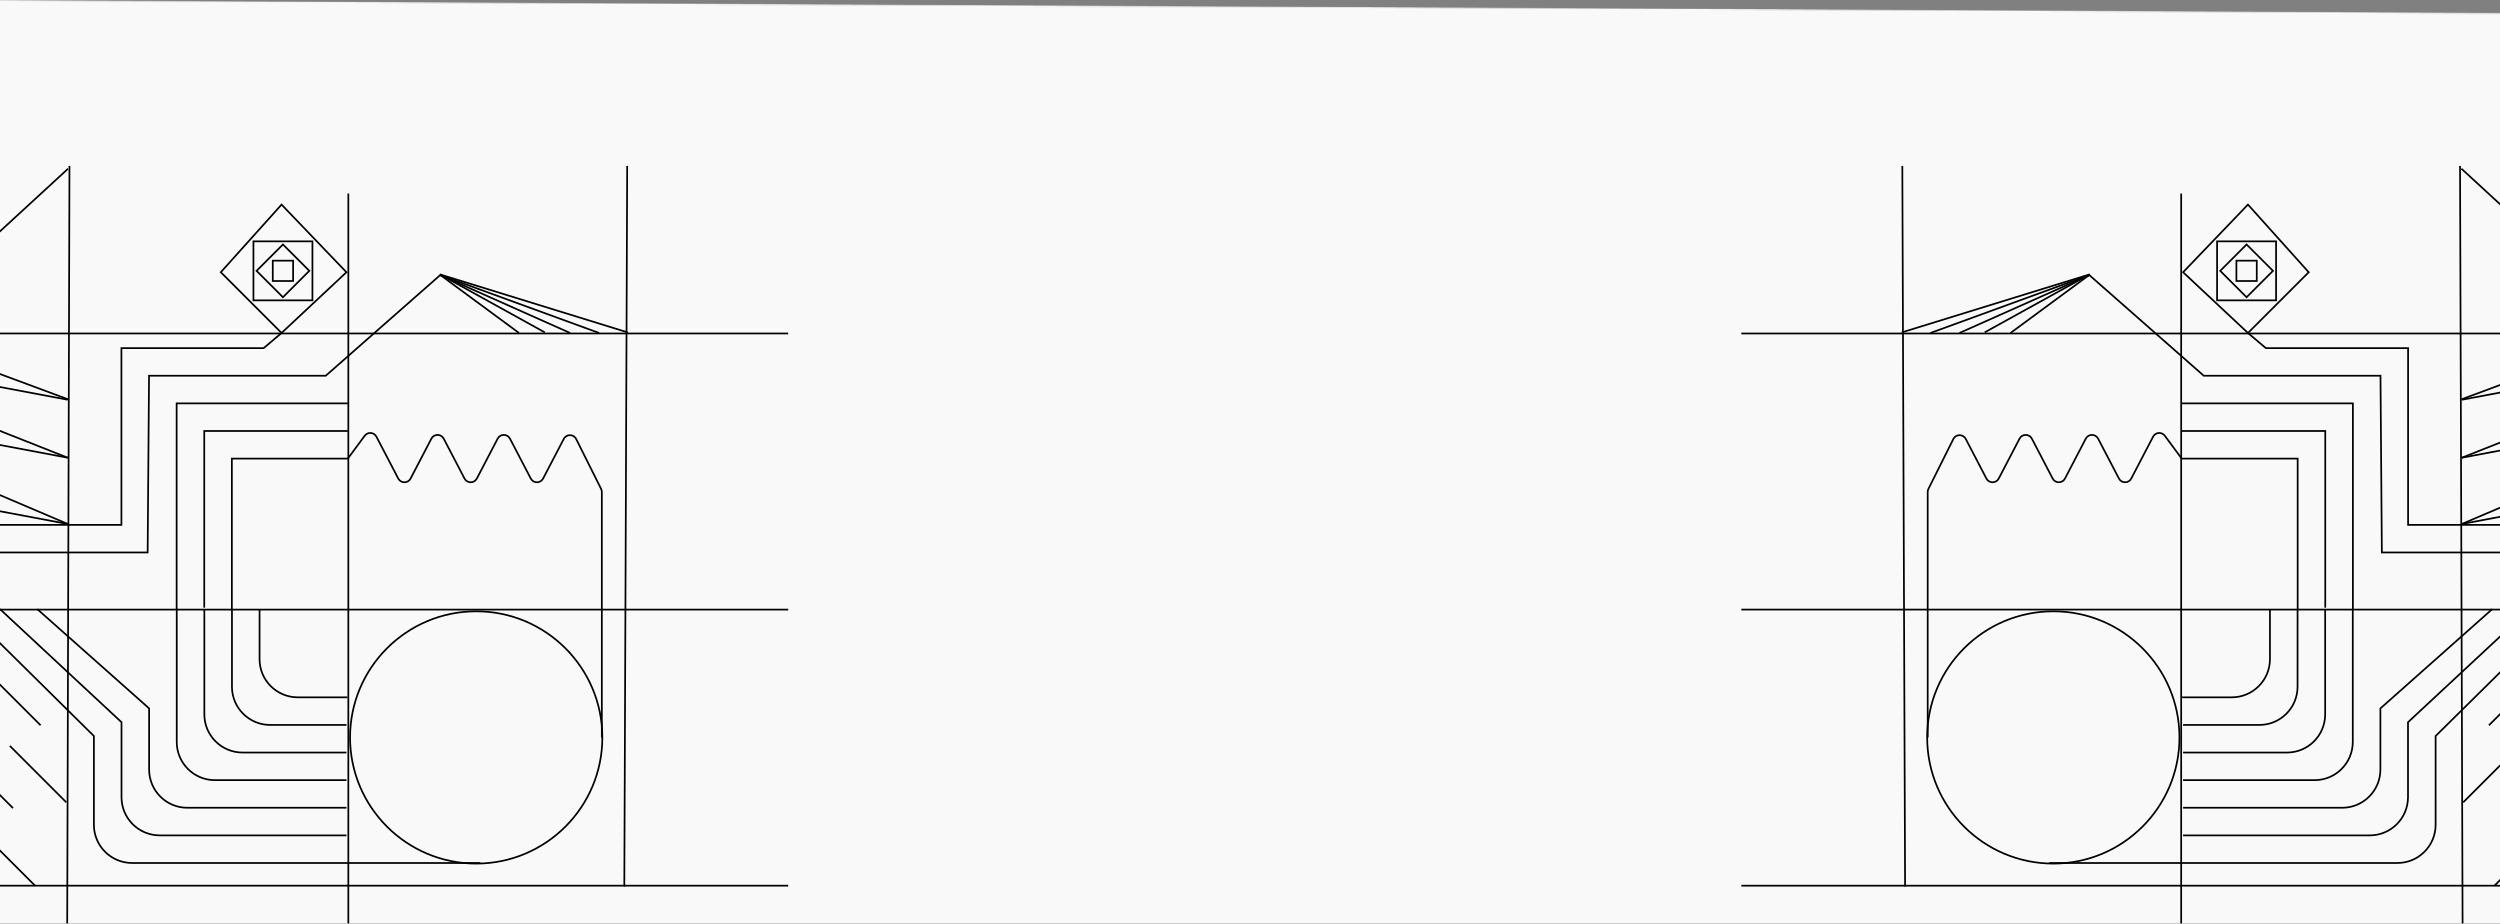 <svg viewBox="0 0 1440 532" fill="none" xmlns="http://www.w3.org/2000/svg">
<rect x="0" y="0" width="1440" height="532" fill="#808080" stroke="none"/>
<mask id="mask0" mask-type="alpha" maskUnits="userSpaceOnUse" x="-3" y="0" width="1463" height="555">
<path d="M1460 555L1448.97 7.446L-3 0V535.952L1460 555Z" fill="#F9F9F9"/>
</mask>
<g mask="url(#mask0)">
<path d="M1460 555L1448.97 7.446L-3 0V535.952L1460 555Z" fill="#F9F9F9"/>
<line x1="1095.74" y1="95.576" x2="1097.33" y2="510.649" stroke="black"/>
<line x1="1256.36" y1="111.481" x2="1256.36" y2="544.048" stroke="black"/>
<line x1="1416.98" y1="95.576" x2="1418.57" y2="567.901" stroke="black"/>
<line x1="1003" y1="510.152" x2="1578.7" y2="510.152" stroke="black"/>
<line x1="1003" y1="351.119" x2="1578.7" y2="351.119" stroke="black"/>
<line x1="1003" y1="192.087" x2="1578.7" y2="192.087" stroke="black"/>
<path d="M1256.89 401.661H1285.49C1297.64 401.661 1307.49 391.811 1307.49 379.661V351.057" stroke="black"/>
<path d="M1257.45 481.177L1365.01 481.175C1377.16 481.175 1387.01 471.325 1387.01 459.175L1387.01 415.998L1457.04 350.824" stroke="black"/>
<path d="M1180.32 497.08L1380.92 497.08C1393.07 497.08 1402.92 487.23 1402.92 475.08L1402.91 423.953L1476.92 350.824" stroke="black"/>
<path d="M1257.45 465.271L1349.11 465.271C1361.26 465.271 1371.11 455.421 1371.11 443.271L1371.11 408.047L1435.57 350.824" stroke="black"/>
<path d="M1257.45 449.371L1333.2 449.371C1345.35 449.371 1355.2 439.521 1355.2 427.371L1355.2 350.824" stroke="black"/>
<path d="M1257.45 433.466L1317.3 433.465C1329.45 433.465 1339.3 423.616 1339.3 411.466L1339.3 350.823" stroke="black"/>
<path d="M1257.45 417.563L1301.4 417.563C1313.55 417.563 1323.39 407.714 1323.39 395.564L1323.4 350.824" stroke="black"/>
<line x1="1418.8" y1="462.158" x2="1451.34" y2="429.622" stroke="black"/>
<line x1="1436.73" y1="510.226" x2="1482.71" y2="464.25" stroke="black"/>
<circle cx="1182.71" cy="424.774" r="72.655" stroke="black"/>
<line x1="1433.62" y1="417.773" x2="1484.23" y2="367.169" stroke="black"/>
<path d="M1110.35 424.774V283.385C1110.35 282.764 1110.49 282.151 1110.77 281.596L1125.13 252.867C1126.59 249.947 1130.75 249.911 1132.26 252.806L1144.17 275.643C1145.67 278.51 1149.77 278.51 1151.27 275.643L1163.26 252.66C1164.75 249.794 1168.85 249.794 1170.35 252.66L1182.34 275.643C1183.84 278.51 1187.94 278.51 1189.43 275.643L1201.42 252.66C1202.92 249.794 1207.02 249.794 1208.52 252.66L1220.51 275.643C1222 278.51 1226.11 278.51 1227.6 275.643L1240.18 251.536C1241.55 248.916 1245.18 248.632 1246.94 251.009L1256.66 264.152H1323.45V350.824" stroke="black"/>
<path d="M1355.26 350.824V232.345L1312.32 232.345L1256.66 232.345" stroke="black"/>
<path d="M1339.35 350.029V248.249H1298H1256.66" stroke="black"/>
<path d="M1577.9 318.223H1371.95L1371.16 216.442H1329.81H1269.38L1203.38 158.395L1158.06 191.792" stroke="black"/>
<path d="M1577.9 302.319H1387.06V200.539H1305.16L1294.82 191.792M1294.82 191.792L1257.45 156.805L1294.82 117.842L1329.81 156.805L1294.82 191.792Z" stroke="black"/>
<rect x="1277.04" y="139.016" width="33.987" height="33.987" stroke="black"/>
<rect x="1294.03" y="140.814" width="21.491" height="21.491" transform="rotate(45 1294.03 140.814)" stroke="black"/>
<rect x="1299.89" y="150.149" width="11.723" height="11.723" transform="rotate(90 1299.89 150.149)" stroke="black"/>
<line x1="1203.62" y1="158.038" x2="1143.19" y2="191.434" stroke="black"/>
<path d="M1203.7 158.329L1128.64 191.792" stroke="black"/>
<path d="M1203.65 158.349L1111.94 191.792" stroke="black"/>
<line x1="1203.53" y1="158.078" x2="1095.39" y2="191.475" stroke="black"/>
<line x1="1417.98" y1="301.828" x2="1578.6" y2="271.612" stroke="black"/>
<line x1="1417.88" y1="301.859" x2="1578.5" y2="233.476" stroke="black"/>
<line x1="1417.98" y1="263.66" x2="1578.6" y2="233.444" stroke="black"/>
<line x1="1417.89" y1="263.687" x2="1578.51" y2="200.074" stroke="black"/>
<line x1="1417.98" y1="230.264" x2="1578.6" y2="200.048" stroke="black"/>
<path d="M1417.8 230.011L1520.65 191.792L1417.79 97.168" stroke="black"/>
<line y1="-0.5" x2="415.077" y2="-0.5" transform="matrix(-0.004 1 1 0.004 361.762 95.578)" stroke="black"/>
<line y1="-0.5" x2="432.567" y2="-0.5" transform="matrix(0 1 1 0 201.139 111.481)" stroke="black"/>
<line y1="-0.5" x2="472.328" y2="-0.5" transform="matrix(-0.003 1 1 0.003 40.517 95.578)" stroke="black"/>
<line y1="-0.5" x2="575.696" y2="-0.5" transform="matrix(-1 2.51531e-08 2.51531e-08 1 454 510.652)" stroke="black"/>
<line y1="-0.5" x2="575.696" y2="-0.5" transform="matrix(-1 2.51531e-08 2.51531e-08 1 454 351.619)" stroke="black"/>
<line y1="-0.5" x2="575.696" y2="-0.5" transform="matrix(-1 2.51531e-08 2.51531e-08 1 454 192.587)" stroke="black"/>
<path d="M200.111 401.661H171.507C159.357 401.661 149.507 391.811 149.507 379.661V351.057" stroke="black"/>
<path d="M199.549 481.177L91.988 481.175C79.838 481.175 69.989 471.325 69.989 459.175L69.989 415.998L-0.036 350.824" stroke="black"/>
<path d="M276.679 497.08L76.084 497.08C63.934 497.08 54.084 487.23 54.084 475.08L54.085 423.953L-19.916 350.824" stroke="black"/>
<path d="M199.549 465.271L107.894 465.271C95.744 465.271 85.895 455.421 85.895 443.271L85.894 408.047L21.433 350.824" stroke="black"/>
<path d="M199.549 449.371L123.798 449.371C111.647 449.371 101.798 439.521 101.798 427.371L101.798 350.824" stroke="black"/>
<path d="M199.549 433.466L139.7 433.465C127.55 433.465 117.701 423.616 117.701 411.466L117.7 350.823" stroke="black"/>
<path d="M199.549 417.563L155.605 417.563C143.455 417.563 133.605 407.714 133.605 395.564L133.605 350.824" stroke="black"/>
<line y1="-0.5" x2="46.012" y2="-0.5" transform="matrix(-0.707 -0.707 -0.707 0.707 37.844 462.511)" stroke="black"/>
<line y1="-0.5" x2="71.564" y2="-0.5" transform="matrix(-0.707 -0.707 -0.707 0.707 7.12 465.836)" stroke="black"/>
<line y1="-0.5" x2="65.02" y2="-0.5" transform="matrix(-0.707 -0.707 -0.707 0.707 19.914 510.58)" stroke="black"/>
<circle r="72.655" transform="matrix(-1 0 0 1 274.294 424.774)" stroke="black"/>
<line y1="-0.5" x2="71.564" y2="-0.5" transform="matrix(-0.707 -0.707 -0.707 0.707 23.023 418.126)" stroke="black"/>
<path d="M346.653 424.774V283.385C346.653 282.764 346.509 282.151 346.231 281.596L331.867 252.867C330.407 249.947 326.253 249.911 324.743 252.806L312.827 275.643C311.332 278.51 307.23 278.51 305.734 275.643L293.743 252.66C292.248 249.794 288.146 249.794 286.651 252.66L274.659 275.643C273.164 278.51 269.062 278.51 267.567 275.643L255.576 252.66C254.08 249.794 249.978 249.794 248.483 252.66L236.492 275.643C234.996 278.51 230.895 278.51 229.399 275.643L216.821 251.536C215.454 248.916 211.815 248.632 210.058 251.009L200.344 264.152H133.55V350.824" stroke="black"/>
<path d="M101.744 350.824L101.744 232.345L144.683 232.345L200.344 232.345" stroke="black"/>
<path d="M117.648 350.029V248.249H158.996H200.344" stroke="black"/>
<path d="M-120.901 318.223H85.046L85.841 216.442H127.189H187.621L253.62 158.395L298.944 191.792" stroke="black"/>
<path d="M-120.901 302.319H69.938V200.539H151.839L162.176 191.792M162.176 191.792L199.549 156.805L162.176 117.842L127.189 156.805L162.176 191.792Z" stroke="black"/>
<rect x="-0.5" y="0.5" width="33.987" height="33.987" transform="matrix(-1 0 0 1 179.465 138.516)" stroke="black"/>
<rect y="0.707" width="21.491" height="21.491" transform="matrix(-0.707 0.707 0.707 0.707 162.471 140.314)" stroke="black"/>
<rect x="0.5" y="0.5" width="11.723" height="11.723" transform="matrix(4.37114e-08 1 1 -4.37114e-08 156.61 149.649)" stroke="black"/>
<line y1="-0.5" x2="69.046" y2="-0.5" transform="matrix(0.875 0.484 0.484 -0.875 253.62 157.6)" stroke="black"/>
<path d="M253.301 158.329L328.364 191.792" stroke="black"/>
<path d="M253.354 158.349L345.063 191.792" stroke="black"/>
<line y1="-0.5" x2="113.181" y2="-0.5" transform="matrix(0.955 0.295 0.295 -0.955 253.62 157.6)" stroke="black"/>
<line y1="-0.5" x2="163.44" y2="-0.5" transform="matrix(-0.983 -0.185 -0.185 0.983 38.926 302.319)" stroke="black"/>
<line y1="-0.5" x2="174.573" y2="-0.5" transform="matrix(-0.92 -0.392 -0.392 0.92 38.926 302.319)" stroke="black"/>
<line y1="-0.5" x2="163.44" y2="-0.5" transform="matrix(-0.983 -0.185 -0.185 0.983 38.926 264.152)" stroke="black"/>
<line y1="-0.5" x2="172.76" y2="-0.5" transform="matrix(-0.93 -0.368 -0.368 0.93 38.926 264.152)" stroke="black"/>
<line y1="-0.5" x2="163.44" y2="-0.5" transform="matrix(-0.983 -0.185 -0.185 0.983 38.926 230.755)" stroke="black"/>
<path d="M39.204 230.011L-63.654 191.792L39.209 97.168" stroke="black"/>
</g>
</svg>
